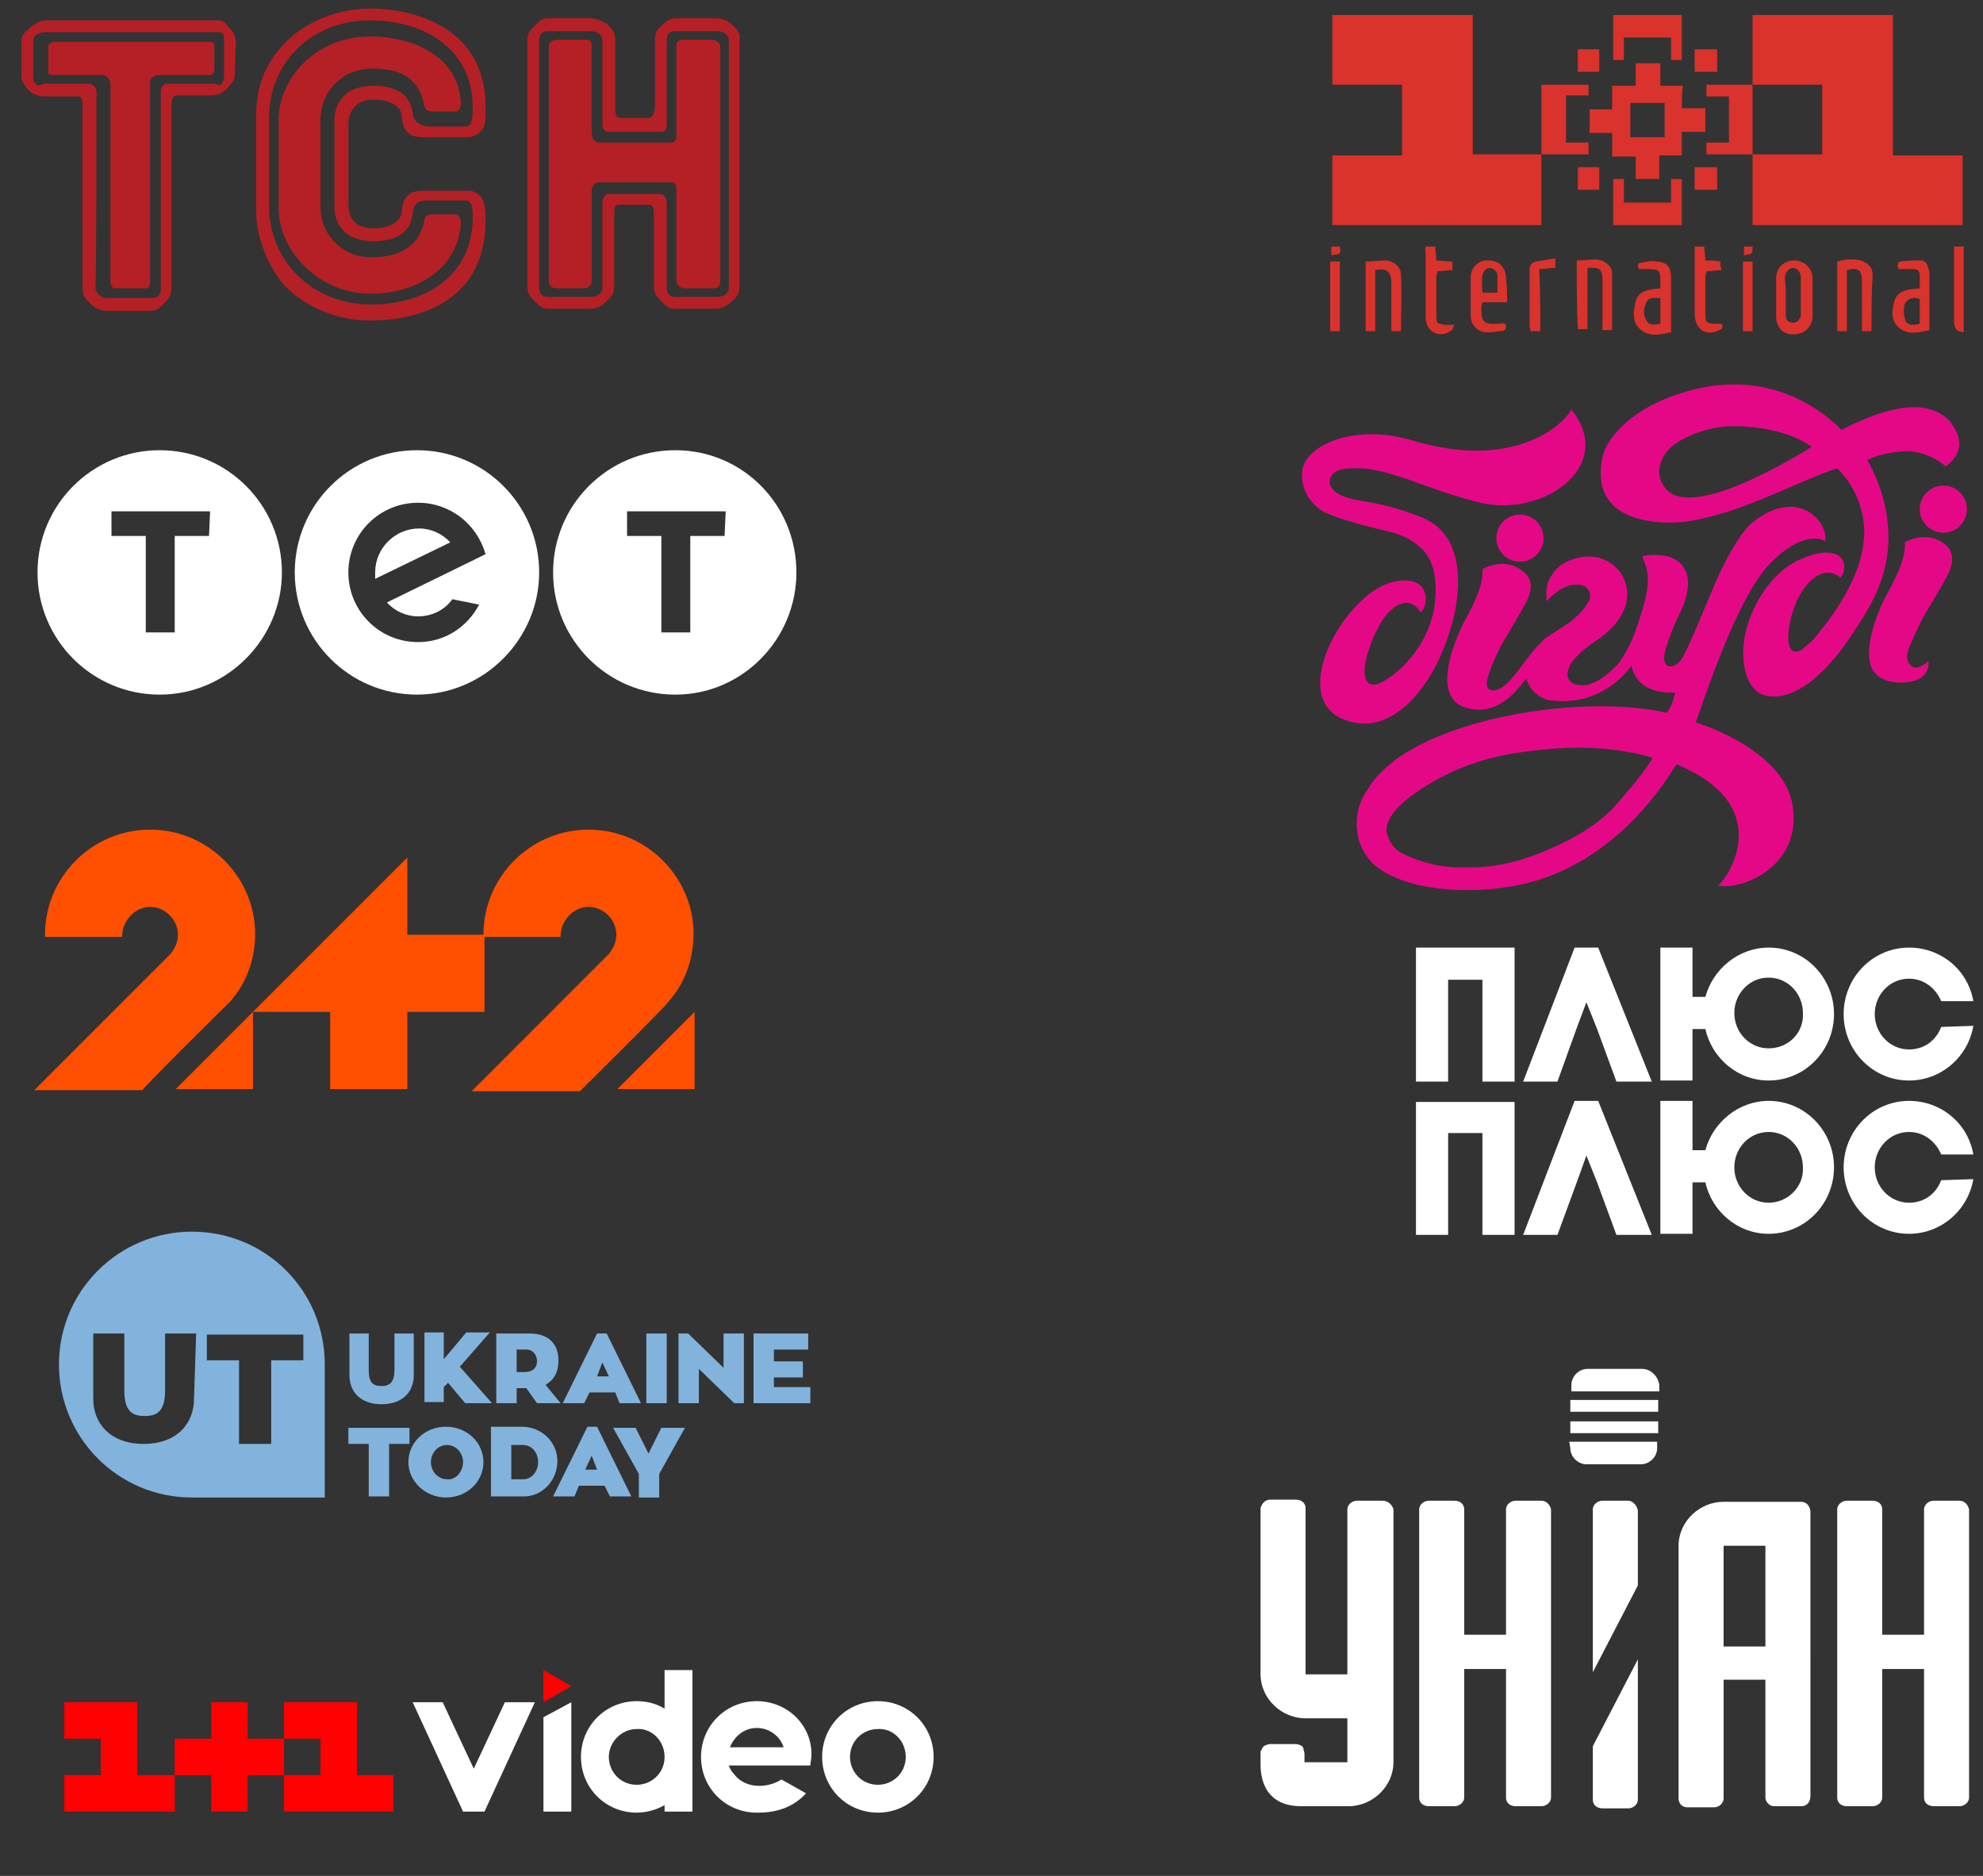 <?xml version="1.0" encoding="UTF-8" standalone="no"?>
<!-- Generator: Adobe Illustrator 16.0.3, SVG Export Plug-In . SVG Version: 6.00 Build 0)  -->

<svg
   xmlns:dc="../../purl.org/dc/elements/1.1/default.htm"
   xmlns:cc="../../creativecommons.org/ns#"
   xmlns:rdf="http://www.w3.org/1999/02/22-rdf-syntax-ns#"
   xmlns:svg="http://www.w3.org/2000/svg"
   xmlns="http://www.w3.org/2000/svg"
   xmlns:sodipodi="../../sodipodi.sourceforge.net/DTD/sodipodi-0.dtd"
   xmlns:inkscape="../../www.inkscape.org/namespaces/inkscape"
   version="1.1"
   id="Layer_1"
   x="0px"
   y="0px"
   width="185px"
   height="175px"
   viewBox="0 0 185 175"
   enable-background="enable-background:new 0 0 185 175;"
   xml:space="preserve"
   sodipodi:docname="logos_fix2.svg"
   inkscape:version="0.92.1 r15371"><rect x="0" y="0" width="185" height="175" fill="#333333" stroke="none"/><defs
     id="defs155" /><sodipodi:namedview
     pagecolor="#ffffff"
     bordercolor="#666666"
     borderopacity="1"
     objecttolerance="10"
     gridtolerance="10"
     guidetolerance="10"
     inkscape:pageopacity="0"
     inkscape:pageshadow="2"
     inkscape:window-width="1043"
     inkscape:window-height="566"
     id="namedview153"
     showgrid="false"
     inkscape:zoom="3.814336"
     inkscape:cx="39.870885"
     inkscape:cy="80.671921"
     inkscape:window-x="0"
     inkscape:window-y="0"
     inkscape:window-maximized="0"
     inkscape:current-layer="Layer_1" /><style
     type="text/css"
     id="style2">
		.st0{fill:#DA322C;}
		.st1{fill:#E40887;}
		.st2{fill:#82B3DC;}
		.st3{fill:#FFFFFF;}
		.st4{fill:#B42025;}
		.st5{fill:#ffffff;}
		.st6{fill:#FE5000;}
		.st7{fill:#FF0003;}
</style>
	<g id="g54">
		<path id="path4" d="M163.5 14.4h-4.3v-1.1h2.1V9h-2.1V7.9h4.3V1.4h13.1v13.1h6.5V21h-19.6v-6.6h6.5V7.9h-6.5v6.5z" class="st0"/>
		<path id="polygon6" d="M143.8 21h-19.5v-6.5h6.5V7.9h-6.5V1.4h13.1v13h6.4z" class="st0"/>
		<path id="path8" d="M156.9 10.1h2.2v2.2h-2.2v2.2h-2.1v2.2h-2.2v-2.1h-2.2v-2.2h-2.1v-2.2h2.1V8h2.2V5.9h2.3V8h2.1c-.1.6-.1 2.1-.1 2.1zm-1.6 2.7V9.6h-3.2v3.2h3.2z" class="st0"/>
		<path id="path10" d="M143.8 7.9h4.4v1h-2.1v4.4h2.1v1.1h-4.4V7.9z" class="st0"/>
		<path id="polygon12" d="M150.5 1.4h6.4v4.2h-1V3.5h-4.4v2.1h-1z" class="st0"/>
		<path id="polygon14" d="M155.9 18.9v-2.2h1V21h-6.4v-4.3h1v2.2z" class="st0"/>
		<path id="path16" d="M147.1 24.3c.6 0 1.3-.1 1.9-.1.7.1 1.4.6 1.4 1.3v5.3h-.9V30v-3.9c0-1-.3-1.2-1.4-1.1v5.7h-.9c-.1-2-.1-4.1-.1-6.4z" class="st0"/>
		<path id="path18" d="M128.3 25.2v5.7h-.9v-6.5c.6 0 1.2-.1 1.8-.1.8 0 1.5.6 1.5 1.3.1 1.8 0 3.5 0 5.3h-.9v-.8-3.9c-.1-.9-.4-1.2-1.5-1z" class="st0"/>
		<path id="path20" d="M174.6 30.9h-.9v-1.8-3c0-.9-.4-1.2-1.4-.9v5.7h-.9v-6.5c.7-.2 1.4-.3 2.2-.1.6.2 1.1.6 1.1 1.3-.1 1.8-.1 3.5-.1 5.3z" class="st0"/>
		<path id="path22" d="M154.9 26.9v-.4c0-1.3 0-1.4-1.3-1.4h-.7c-.2-.4-.1-.6.3-.6.5-.1.9-.2 1.4-.1.9.1 1.2.4 1.3 1.3V31c-1 .2-2 .5-2.9-.3-.8-.7-.6-1.7-.4-2.6.3-1.1 1.4-1.1 2.3-1.2zm0 .9c-.5 0-1.1-.1-1.3.4-.3.6-.3 1.2 0 1.7s.8.4 1.3.3v-2.4z" class="st0"/>
		<path id="path24" d="M179.1 26.9v-1.2c0-.4-.2-.6-.6-.6h-1.4c-.1-.4-.1-.6.2-.7.6-.1 1.3-.1 1.9-.1.4 0 .6.3.7.7 0 .1.1.3.1.4v5.4c-1 .2-1.9.5-2.8-.2-.8-.6-.7-1.6-.5-2.4.3-1.2 1.4-1.2 2.4-1.3zm0 1c-.5-.2-1-.1-1.3.3-.3.3-.2 1.4 0 1.8.2.3.6.4 1.3.2v-2.3z" class="st0"/>
		<path id="path26" d="M165.7 27.7V26c0-1 .7-1.7 1.7-1.7.9 0 1.7.7 1.7 1.7v3.5c0 1-.8 1.7-1.8 1.7s-1.6-.7-1.6-1.7v-1.8zm.9-.1c.1 0 .1 0 0 0v1.9c0 .4.3.6.7.6.4 0 .6-.3.7-.6v-.3-3.3c0-.5-.3-.9-.7-.9-.4 0-.7.3-.8.9.1.6.1 1.2.1 1.7z" class="st0"/>
		<path id="path28" d="M140.6 28.2h-2.3c0 .2-.1.3-.1.3 0 1.4 0 1.8 1.6 1.7.3 0 .7-.2.7.3 0 .4-.4.4-.7.4-.4.1-.8.1-1.2.1-.8-.1-1.4-.7-1.4-1.6v-3.5c0-1 .8-1.7 1.7-1.6 1 0 1.6.7 1.6 1.7.1.7.1 1.4.1 2.2zm-2.3-.9h1.4v-1.6c0-.4-.4-.7-.7-.7-.4 0-.6.3-.7.7-.1.6 0 1.1 0 1.6z" class="st0"/>
		<path id="path30" d="M158.1 23h.9c0 .5.1.9.1 1.3.5 0 .9 0 1.4.1 0 .2 0 .5.1.8-.5 0-.9.1-1.4.1 0 .2-.1.4-.1.5v3.4c0 .9.1 1 1 1h.5c.2.3.1.5-.2.6-1.2.6-2.2 0-2.3-1.4v-4.2V23z" class="st0"/>
		<path id="path32" d="M133 23h.9c0 .4.1.9.1 1.3.5 0 1 .1 1.5.1v.8c-.5 0-.9.1-1.4.1 0 .2-.1.3-.1.5v3.6c0 .8.1.8.8.9h.9c-.2.3-.2.6-.4.6-1.1.7-2.3 0-2.3-1.3v-6.1c-.1-.2 0-.3 0-.5z" class="st0"/>
		<path id="path34" d="M143.7 30.9h-.9c0-.2-.1-.3-.1-.5v-5.2c0-.5.2-.7.6-.8l1.8-.3v.9c-.5 0-.9.1-1.5.1.1 2 .1 3.9.1 5.8z" class="st0"/>
		<path id="path36" d="M183.2 31c-.7-.1-.8-.3-.9-.9v-2.8V23h.9v8z" class="st0"/>
		<path id="path38" d="M125 30.9h-.9v-6.5h.9v6.5z" class="st0"/>
		<path id="path40" d="M163.5 30.9h-.9v-6.5h.9v6.5z" class="st0"/>
		<path id="path42" d="M158.1 17.7v-2.1h2.1v2.1h-2.1z" class="st0"/>
		<path id="rect44" d="M158.1 4.6h2.1v2.1h-2.1z" class="st0"/>
		<path id="path46" d="M149.2 17.7h-2v-2.1h2v2.1z" class="st0"/>
		<path id="path48" d="M147.2 6.7V4.6h2v2.1h-2z" class="st0"/>
		<path id="path50" d="M163.5 23c0 .7 0 .7-.8.8V23h.8z" class="st0"/>
		<path id="path52" d="M125 23c.1.7.1.7-.8.8V23h.8z" class="st0"/>
	</g>
	<g id="g68">
		<path id="path56" d="M158.2 67.4c.6-1.6 3.8-11.7 7-14.9 3.3-3.3 5.1-2 5.1-2s.2-1.4-1.2-2.5c-1.8-1.4-4.1-.6-5.9 1-.8.8-2.1 2.9-3.1 5.2-1.4 3.3-2.8 6.8-3.3 7.4-.6.8-2 1-1.4-1.1.7-2.2 1.2-3 1.6-3.9.9-2.4.3-3.3.1-3.6-.3-.6-.9-.9-1.5-1.1-1.3-.3-2.4 0-2.4 0 .5 1.3 1.1 2.1-.5 6.6-.1.2-.1.4-.2.6-.3.8-1.1 2.4-1.7 3-.7.7-1.5 1.4-2.4 1.7-.8.3-2.9.2-1.9-1.8.4-.7 1.3-1.5 2.5-2.3 2.1-1.4 2.9-3.1 2.8-4.5-.1-1.1-.6-2.4-2.4-3.1-1.4-.5-3.4.1-4.2 1-1 1.1-1 2-.9 3 0 0 .8-1 1.9-1.4.5-.2 1-.2 1.4-.1.7.2 1 1 .5 1.7-1.1 1.8-3.2 2.6-4.1 3.4-.4.4-.8.8-1.1 1.2-1.2 1.5-1.9 2.7-2.9 3.3-.7.4-1.3.2-1.3-.4 0-.6.6-2.1 1.3-3.5.5-.9 1.8-3 2.2-3.8.6-1 1-2.3 0-3.1-1.8-1.6-3.9-.3-3.9-.3.1 1.3-.5 2.7-1.8 5.1-1.2 2.4-2.7 6.9.2 7.8 1.2.4 2.5.2 3.5-.5.7-.4 1.5-1.3 2.2-2.2.2.8.8 1.6 2 2 3.9.6 6.5-1.4 7.8-3.2.6 2.9 4.1 2.5 4.1 2.5s-.3 1.3-.8 1.9c-7-1.6-19.2 0-25.2 4.3-1.2.9-2.2 1.9-2.8 3-.2.3-1.1 1.6-.9 3.5.1 1.9 1.3 3.2 1.9 3.6 2.7 2.1 8.4 2.7 13.5 1.6 8.9-2 13.5-9.8 14.4-11.2 9.4 3.9 4.8 10.6 3.9 11.3 2 .5 7.5-1.6 7-6.9-.3-5.1-7.4-7.8-9.1-8.3zm-7.1 7.3c-1 1.2-2.9 3.1-7.5 4.9-1.7.7-3.6 1.2-5.7 1.3-1.5 0-3.7.3-6.9-1.2-.7-.3-1.3-.9-1.6-1.9-.3-1.2.8-2.8 4-4.7 4-2.4 7.7-2.9 10.9-3.2 5.9-.6 9.9.8 9.9.8-1.2 1.9-2.2 2.9-3.1 4z" class="st1"/>
		<path id="path58" d="M181.6 50.9c-1.8-1.6-3.9-.3-3.9-.3.1 1.3-.5 2.7-1.8 5.1-.9 1.7-1.9 4.6-1.4 6.3.6 2 3.2 1.7 3.7 1.6 1.3-.2 1.8-1.1 1.7-1.9-.9.7-1.3.7-1.6.4-.2-.2-.7-.6-.1-1.9.3-.7.7-1.6 1.1-2.4.5-.9 1.8-3 2.2-3.8.6-1 1-2.2.1-3.1z" class="st1"/>
		<path id="path60" d="M135.4 58.4c.5-1.7.7-3.4.6-4.9-.1-1.4-.4-2.2-.8-3-.6-1-1.3-1.8-3-2.4-3.9-1.5-5.6-1.2-7.1-1.9s-1.2-1.9-.3-2.3c.8-.3 1.8-.2 2.4-.2 1.2.1 2.6.5 4.1 1 1.7.6 3.4 1.3 6.4 2.1 6 1.7 13.2-3.2 8.9-8.6-.8 1.5-5.4 5.7-14.8 2.9-5-1.5-9.1.1-10.1 2.1-.5 1-.3 3 1.4 4.3.9.6 2.1.9 3.4 1.3.6.2 2.3.6 3.1.8.9.2 1.9.6 2.7 1.3.9.7 1.2 1.5 1.4 2.1.2.7.3 2.3.2 2.7-.1 3.3-2.4 6.5-4.9 7.9-1.5.8-1.9-.3-1.6-1.9.4-1.8 1.4-4 2.4-4.8 1.8-1.6 2.7.2 2.7.2.7-.2 1.3-3.7-2.6-2.8-4.5 1.1-10 11-4.3 12.9 4.4 1.6 8.3-3.4 9.8-8.8z" class="st1"/>
		<path id="path62" d="M175.9 47.4c-.3-1.5-.9-3.1-1.7-4.5.9-.4 1.9-.7 3.4-.8 2.3-.1 3.9 1.4 3.9 1.4s2.6-1.5.4-4.2c-2.4-2.6-7-.8-10.1.8-3.4-3.4-8.6-5.4-14.7-3.5-2.8.8-5.6 2.4-7.1 4.8-.5.8-.8 2.1-.6 3.6.5 3.1 4.1 4 7.6 3.7 1-.1 3.4-.6 6-1.6 3.2-1.2 6.6-2.9 8.4-3.4 1.5 1.4 2.7 3.9 2.5 6.5-.3 4.4-4 8.5-4.5 9.2-.5.6-1.2 1.1-1.3 1.2-2.1 1.3-1.4-4.2.7-6.3 1.7-1.7 2.9-.4 2.9-.4.9-1.1.3-3.5-3.8-1.7-2.9 1.3-4.8 4.8-5.2 7.6-.3 2.5.4 4.8 2.1 5.1 3.3.7 6.7-3.7 7.9-5.6 1.9-2.8 4.3-6.4 3.2-11.9zm-20.4-1.7c-1.5-1.6-.3-3.6.8-4.3 1.4-1 3.4-1.5 4.5-1.6 2.6-.2 6.3.4 8.2 1.9-2.9 1.8-11.1 6.5-13.5 4z" class="st1"/>
		<circle id="circle64" cx="141.8" cy="50.2" r="2.2" class="st1"/>
		<circle id="circle66" cx="181.3" cy="47.5" r="2.2" class="st1"/>
	</g>
	<g id="g100">
		<g id="g84">
			<path id="path70" d="M38.6 128.3c0 1.5-1 2.7-3 2.7s-3-1.2-3-2.7v-3.9h1.8v3.4c0 1.2.4 1.5 1.2 1.5.8 0 1.2-.4 1.2-1.5v-3.4h1.8v3.9z" class="st2"/>
			<path id="path72" d="M45.9 130.9h-2.5l-1.6-1.9-.4.4v1.4h-1.8v-6.5h1.8v2.5l2.1-2.5h2.2l-2.8 3.2 3 3.4z" class="st2"/>
			<path id="path74" d="M49.1 129.5c-.1 0-.1 0 0 0h-.9v1.4h-1.9v-6.5h3.1c2 0 2.7 1.2 2.7 2.5 0 1.1-.4 1.8-1.2 2.3l1.4 1.7h-2.2l-1-1.4zm-.9-1.5h.7c.9 0 1.2-.5 1.2-1s-.3-1.1-1-1.1h-.9v2.1z" class="st2"/>
			<path id="path76" d="M57.4 129.9H55l-.5 1h-2l3.2-6.5h.9l3.2 6.5h-2l-.4-1zm-1.7-1.5h1.1l-.6-1.3-.5 1.3z" class="st2"/>
			<path id="path78" d="M62.2 130.9h-1.9v-6.5h1.9v6.5z" class="st2"/>
			<path id="path80" d="M69.4 124.4v6.5h-.9l-3.3-3.2v3.2h-1.9v-6.5h.9l3.3 3.2v-3.2h1.9z" class="st2"/>
			<path id="path82" d="M75.6 129.4v1.5h-5.3v-6.5h5.1v1.5h-3.2v1.1h2.7v1.5h-2.7v.9h3.4z" class="st2"/>
		</g>
		<g id="g96">
			<path id="path86" d="M38.2 134.7h-1.9v4.9h-1.9v-4.9h-1.9v-1.5h5.7v1.5z" class="st2"/>
			<path id="path88" d="M45.1 136.4c0 1.8-1.5 3.3-3.5 3.3-1.9 0-3.5-1.5-3.5-3.3 0-1.8 1.5-3.3 3.5-3.3s3.5 1.5 3.5 3.3zm-1.9 0c0-.9-.7-1.6-1.5-1.6s-1.5.7-1.5 1.6c0 .9.7 1.6 1.5 1.6.8.1 1.5-.7 1.5-1.6z" class="st2"/>
			<path id="path90" d="M48.9 139.6h-3.1v-6.5h2.9c1.8 0 3.3 1.4 3.3 3.2 0 1.8-1.4 3.3-3.1 3.3zm-.1-1.6c.8 0 1.4-.7 1.4-1.6 0-.9-.6-1.6-1.4-1.6h-1.1v3.2h1.1z" class="st2"/>
			<path id="path92" d="M56.4 138.6H54l-.4 1h-2l3.2-6.5h.9l3.2 6.5h-2l-.5-1zm-1.8-1.5h1.1l-.5-1.3-.6 1.3z" class="st2"/>
			<path id="path94" d="M63.9 133.2l-2.4 4.3v2.2h-1.9v-2.2l-2.4-4.3h2.1l1.2 2.4 1.2-2.4h2.2z" class="st2"/>
		</g>
		<path id="path98" d="M17.9 114.9c-6.8 0-12.4 5.5-12.4 12.4 0 6.8 5.5 12.4 12.4 12.4h12.4v-12.4c0-6.9-5.5-12.4-12.4-12.4zm.2 15.6c0 2.3-1.6 4.2-4.7 4.2s-4.7-1.9-4.7-4.2v-6.1h2.9v5.3c0 1.8.6 2.4 1.9 2.4 1.3 0 1.9-.6 1.9-2.4v-5.3h2.9l-.2 6.1zm10.2-3.6h-3v7.8h-3v-7.8h-3v-2.4h9v2.4z" class="st2"/>
	</g>
	<g id="g118">
		<path id="polygon102" d="M141.3 102.8v12.4h-3v-9.5h-3.2v9.5h-3v-12.4z" class="st3"/>
		<path id="polygon104" d="M141.3 88.4v12.5h-3v-9.5h-3.2v9.5h-3V88.4z" class="st3"/>
		<path id="polygon106" d="M149 96l-1-2.5-.9 2.4-1.8 5h-3.2l4.8-12.5h2.2l5 12.5h-3.3z" class="st3"/>
		<path id="path108" d="M181.1 95.8c-.5 1.3-1.6 2.1-3 2.1-1.8 0-3.2-1.5-3.2-3.3 0-1.8 1.4-3.3 3.2-3.3 1.4 0 2.5.9 3 2.1h3c-.5-2.9-3-5-6-5-3.4 0-6.1 2.8-6.1 6.2 0 3.4 2.7 6.2 6.1 6.2 3 0 5.5-2.2 6-5.1l-3 .1z" class="st3"/>
		<path id="path110" d="M165 97.8c-1.8 0-3.2-1.5-3.2-3.3 0-1.8 1.4-3.3 3.2-3.3s3.2 1.5 3.2 3.3c.1 1.9-1.4 3.3-3.2 3.3m0-9.4c-2.8 0-5.2 2-5.9 4.6h-1.2v-4.6h-3v12.4h3V96h1.2c.6 2.7 3 4.8 5.9 4.8 3.4 0 6.1-2.8 6.1-6.2 0-3.4-2.7-6.2-6.1-6.2" class="st3"/>
		<path id="polygon112" d="M149 110.3l-1-2.5-.9 2.5-1.8 4.9h-3.2l4.8-12.5h2.2l5 12.5h-3.3z" class="st3"/>
		<path id="path114" d="M181.1 110.1c-.5 1.3-1.6 2.1-3 2.1-1.8 0-3.2-1.5-3.2-3.3 0-1.8 1.4-3.3 3.2-3.3 1.4 0 2.5.9 3 2.1h3c-.5-2.9-3-5-6-5-3.4 0-6.1 2.8-6.1 6.2 0 3.4 2.7 6.2 6.1 6.2 3 0 5.5-2.2 6-5.1l-3 .1z" class="st3"/>
		<path id="path116" d="M165 112.2c-1.8 0-3.2-1.5-3.2-3.3s1.4-3.3 3.2-3.3 3.2 1.5 3.2 3.3c.1 1.8-1.4 3.3-3.2 3.3m0-9.5c-2.8 0-5.2 2-5.9 4.6h-1.2v-4.6h-3v12.4h3v-4.8h1.2c.6 2.7 3 4.8 5.9 4.8 3.4 0 6.1-2.8 6.1-6.2 0-3.4-2.7-6.2-6.1-6.2" class="st3"/>
	</g>
	<g id="g126">
		<path id="path124" d="M68.4 2.4c-.4-.4-.9-.7-1.6-.7h-3.7c-.7 0-.9.3-1.3.6-.4.4-.7.6-.7 1.4v6.5s-.2.8-.5.8h-2.7c-.4 0-.5-.3-.5-.8V3.7c0-.8-.4-1-.7-1.4-.5-.3-1-.6-1.7-.6h-3.8c-.7 0-.9.3-1.3.7-.4.4-.7.6-.7 1.4v22.9c0 .8.3 1 .7 1.4.4.4.6.7 1.3.7H55c.7 0 1.2-.3 1.6-.7.4-.4.7-.6.7-1.4v-6.8c0-.6.1-.8.5-.8h2.7c.3 0 .5.1.5.8v6.8c0 .8.4 1.1.7 1.4.4.4.6.7 1.3.7h3.7c.7 0 1.2-.3 1.6-.7.4-.4.7-.6.7-1.4V3.8c.1-.8-.3-1.1-.6-1.4zM68 26.8c0 .7-.6.9-1.2.9h-3.7c-.7 0-.9-.3-.9-.9v-8s-.1-.7-.6-.7h-4.8c-.5 0-.6.7-.6.7v8c0 .7-.6.9-1.2.9h-3.8c-.7 0-.9-.3-.9-.9v-23c0-.7.3-.9.9-.9H55c.7 0 1.2.3 1.2.9v7.8c0 .4.2.7.6.7h4.8c.5 0 .6-.2.6-.7V3.8c0-.7.3-.9.9-.9h3.7c.7 0 1.2.3 1.2.9v23zM66.1 3.7h-2.4c-.3 0-.6.2-.6.5v8.3c0 .5 0 .8-.5.8h-6.7c-.4 0-.7-.4-.7-.8V4.3c0-.4-.2-.6-.5-.6H52c-.5 0-.8.3-.8.6v21.9c0 .4.2.7.8.7h2.6s.6-.1.6-.7v-8.4c0-.4.3-.8.7-.8h6.7c.5 0 .5.4.5.8v8.4c0 .5.6.7.6.7h2.8c.5 0 .7-.2.7-.7V4.3c-.1-.4-.4-.6-1.1-.6zM20.2 1.9H4.3c-.7 0-1.2.4-1.6.8C2.3 3 2 3.2 2 4v3.1c0 .5.2.6.4 1 .4.6.9.7 1.1.8.3.1.5.1.7.1h3c.3 0 .5.1.5.6v17.2c0 .8.3 1.1.7 1.5.4.4.9.7 1.6.7h4c.7 0 .9-.3 1.3-.7.4-.4.7-.7.7-1.5V9.6s0-.7.5-.7h3.2c.2 0 .4 0 .9-.2.2-.1.5-.3.8-.7.3-.4.5-.5.5-1l.1-3c0-.8-.3-1.1-.7-1.5-.3-.4-.4-.6-1.1-.6zm.7 5.3c0 .2-.1.5-.3.7-.2.2-.3-.1-.7-.1h-4.2c-.6 0-.7.5-.7.8v18.3c0 .7-.3.9-.9.9h-4c-.6 0-1.1-.3-1.2-.9C9 26.9 9 9 9 8.6c0-.4-.3-.8-.8-.8H4.3c-.4 0-.7.3-.9.1-.2-.2-.3-.4-.3-.7V3.8c0-.6.6-.8 1.2-.8h15.9c.6 0 .7.1.7.8v3.4zm-1.4-3.3H5.1c-.4 0-.6.3-.6.5v2.2c-.1.2.1.4.3.4h4.8c.3 0 .7.4.7.8v18.6s.2.5.3.5h3c.2 0 .4-.1.4-.5V7.7c0-.4.4-.7.8-.7h4.8c.3 0 .4-.3.4-.7v-2c0-.3-.1-.4-.5-.4zM34.6.8c-3.1 0-5.9 1.2-7.7 2.9-1.9 1.8-3 4-3 7v9.1c0 2.6 1.4 5.6 2.9 7.1 1.8 1.7 4.5 3 7.7 3 5.5 0 10.8-2.4 10.8-9.3v-.3c0-.8-.1-1.5-.4-1.9-.4-.4-.6-.6-1.4-.6h-4.1c-.9 0-1.8.3-1.9 1.8 0 .8-.7 1.7-2.7 1.7-2.2 0-2.3-1.7-2.3-2.2v-7.6c0-.4.2-2.2 2.3-2.2 2.1 0 2.7.9 2.7 1.7.1 1.5 1 1.8 1.9 1.8h4.1c.7 0 1-.2 1.4-.6.4-.4.4-1 .4-1.9V10c0-8.2-7.9-9.2-10.7-9.2zm8.8 11h-3.5s-1.3-.1-1.4-1.2C38.3 8.5 36.4 8 34.9 8c-3.4 0-3.7 2.4-3.7 3.2v8.1c0 .8.3 3.2 3.7 3.2 1.2 0 3.4-.3 3.6-2.6.1-1.1.7-1.2 1.4-1.2h3.5c.6 0 .7.5.7 1.6 0 5.2-4.1 8.1-9.5 8.1s-9.5-4-9.5-9.2V11c0-5.2 4-9.1 9.4-9.1s9.6 2.9 9.6 8.1c0 1.3-.1 1.8-.7 1.8zm-8.9-8.4c-4.8 0-8.5 3.7-8.5 7.8v8.2c0 4.1 3.8 8 8.6 8 4 0 8.1-2.1 8.4-6.6 0-.4-.2-.8-.5-.8h-2.1c-.4 0-.8.1-.8.5-.4 2.3-2.1 3.5-4.9 3.5-2.9 0-4.8-2.2-4.8-4.7v-8.2c0-2.4 1.9-4.7 4.8-4.7s4.4 1 4.9 3.5c.1.4.4.5.8.5h2.1c.3 0 .5-.3.5-.8-.2-4.3-4.4-6.2-8.5-6.2z" class="st4"/>
	</g>
	<g id="g134" fill="#ffffff">
		<path id="path128" d="M19.5 50h-3.2v9h-2.7v-9h-3.2v-2.3h9.2l-.1 2.3zm6.8 3.4c0-6.3-5.1-11.4-11.4-11.4-6.3 0-11.4 5.1-11.4 11.4 0 6.3 5.1 11.4 11.4 11.4s11.4-5.2 11.4-11.4" class="st5"/>
		<path id="path130" d="M67.6 50h-3.2v9h-2.7v-9h-3.2v-2.3h9.2l-.1 2.3zm6.7 3.4c0-6.3-5-11.4-11.3-11.4-6.3 0-11.4 5.1-11.4 11.4 0 6.3 5.1 11.4 11.4 11.4s11.3-5.2 11.3-11.4" class="st5"/>
		<path id="path132" d="M35 54l7-3.4c-.7-.8-1.8-1.3-2.9-1.3-2.2 0-4.1 1.8-4.1 4.1v.6m10.3-2.3l-9.2 4.5c.7.8 1.8 1.3 2.9 1.3 1.3 0 2.5-.6 3.2-1.6l2.5.5c-1.1 2.1-3.2 3.5-5.7 3.5-3.6 0-6.5-2.9-6.5-6.5s2.9-6.5 6.5-6.5c3 0 5.5 2 6.3 4.8m5 1.7c0-6.3-5.1-11.4-11.4-11.4s-11.4 5.1-11.4 11.4 5.1 11.4 11.4 11.4 11.4-5.2 11.4-11.4" class="st5"/>
	</g>
	<g id="g138">
		<path id="path136" d="M148.6 167.9c0 .5.4.8.9.8h2.4c.5 0 .9-.4.9-.8v-13.1l-4.2 8.1v5zm-2.1-36.2h8.2v-1.1h-8.2v1.1zm6.7-4h-5.1c-.8 0-1.5.7-1.5 1.5v.6h8.2v-.6c-.1-.8-.8-1.5-1.6-1.5zm-6.7 6h8.2v-1.1h-8.2v1.1zm0 1.4c0 .8.7 1.5 1.5 1.5h5.1c.8 0 1.5-.7 1.5-1.5v-.6h-8.2l.1.6zm21.5 5h-7.2c-2.2 0-4.2 1.8-4.2 4.1v23.6c0 .4.3.8.8.8h2.5c.6 0 .9-.5.9-.8v-11.1h3.9v11c0 .3.3.8.8.8h2.6s.8 0 .8-1V141c0-.1-.1-.9-.9-.9zm-3.3 13.5h-3.9v-9.4h3.9v9.4zM151.9 140h-2.4c-.5 0-.9.4-.9.8V156l4.2-8.1v-7c-.1-.5-.5-.9-.9-.9zm-8.1 0h-2.4c-.5 0-.9.4-.9.8v11.7h-3.9v-11.7c0-.5-.4-.8-.9-.8h-2.4c-.5 0-.9.4-.9.8v26.9c0 .5.4.8.9.8h2.4c.5 0 .9-.4.9-.8v-12h3.9v12c0 .5.4.8.9.8h2.4c.5 0 .9-.4.9-.8v-26.9c-.1-.4-.4-.8-.9-.8zm39 0h-2.4c-.5 0-.9.4-.9.8v11.7h-3.9v-11.7c0-.5-.4-.8-.9-.8h-2.4c-.5 0-.9.4-.9.8v26.9c0 .5.4.8.9.8h2.4c.5 0 .9-.4.9-.8v-12h3.9v12c0 .5.4.8.9.8h2.4c.5 0 .9-.4.9-.8v-26.9c-.1-.4-.4-.8-.9-.8zm-53.8 0h-2.4c-.5 0-.9.4-.9.8v15.4h-3.9v-15.5c0-.5-.4-.8-.9-.8h-2.4c-.5 0-.8.4-.9.8v15.5c0 2.2 1.9 4.1 4.2 4.1h3.9v4.1h-4v-.8c0-.2-.1-.3-.1-.5 0-.1-.1-.1-.1-.2-.2-.1-.4-.2-.6-.2h-2.4c-.2 0-.4.1-.6.2-.1.1-.2.3-.3.5V164.6c0 .8.1 3.9 3.8 3.9h4.4c2.3 0 4.2-1.9 4.2-4.1v-23.6c-.1-.4-.5-.8-1-.8z" class="st3"/>
	</g>
	<path id="path148" d="M21.5 93.4c1.5-1.7 2.3-3.9 2.3-6.3 0-1.8-.5-3.4-1.3-4.8-1.7-2.9-4.8-4.9-8.5-4.9-5.4 0-9.8 4.4-9.8 9.8v.2h7.2v-.1c0-1.4 1.2-2.7 2.6-2.7s2.6 1.2 2.6 2.6c0 .7-.3 1.3-.7 1.8l-6.6 6.6-6.1 6.1h10.1c-.1-.1 7.8-7.9 8.2-8.3m23.7-6.2H38V80L23.6 94.4l-7.2 7.2h7.2v-7.2h7.2v7.2H38v-7.2h7.2v-7.2zm17.2 6.2c1.5-1.7 2.3-3.9 2.3-6.3 0-1.8-.5-3.4-1.3-4.8-1.7-2.9-4.8-4.9-8.5-4.9-5.4 0-9.8 4.4-9.8 9.8v.2h7.2v-.1c0-1.4 1.2-2.7 2.6-2.7 1.4 0 2.6 1.2 2.6 2.6 0 .7-.3 1.3-.7 1.8l-6.7 6.7-6.1 6.1h10.1c.2-.2 8.1-8 8.3-8.4m2.4 8.2v-7.2l-7.2 7.2h7.2z" class="st6"/>
	<path d="M50.7 160.2v8.8h2.6v-10.2l-2.6 1.4z" class="st3"/>
	<path d="M12.8 162.2v-3.4H6v3.4h3.4v3.4H6v3.4h10.3v-3.4h-3.5v-3.4zm20.5 3.4v-6.8h-6.8v3.4h3.4v3.4h-3.4v3.4h10.2v-3.4h-3.4zm-10.2-3.4v-3.4h-3.4v3.4h-3.4v3.4h3.4v3.4h3.4v-3.4h3.4v-3.4h-3.4z" class="st7"/>
	<path d="M64.6 163.9v-8.1H62v3.6c-.8-.5-1.7-.7-2.6-.7-2.9 0-5.2 2.3-5.2 5.2 0 2.9 2.3 5.2 5.2 5.2 1 0 1.9-.3 2.6-.7v.6h2.6v-5.1m-2.6 0c0 1.5-1.2 2.6-2.6 2.6-1.5 0-2.6-1.2-2.6-2.6 0-1.4 1.2-2.6 2.6-2.6 1.4-.1 2.6 1.1 2.6 2.6M43.2 169l-4.7-10.2h2.8l2.9 6.2 2.9-6.2h2.8L45.2 169h-2zm38.7-10.3c-2.9 0-5.2 2.3-5.2 5.2 0 2.9 2.3 5.2 5.2 5.2 2.9 0 5.2-2.3 5.2-5.2s-2.3-5.2-5.2-5.2m2.6 5.2c0 1.5-1.2 2.6-2.6 2.6-1.5 0-2.6-1.2-2.6-2.6 0-1.5 1.2-2.6 2.6-2.6 1.4-.1 2.6 1.1 2.6 2.6m-13.9-5.2c-2.9 0-5.2 2.3-5.2 5.2 0 2.9 2.3 5.2 5.2 5.2h.1c1.6 0 3.2-.4 4.5-1.8l-2.3-1.3c-1 .7-3.3 1.1-4.5-.6-.2-.2-.3-.4-.4-.7h7.6c0-.3.1-.6.1-.9.1-2.8-2.2-5.1-5.1-5.1m-2.5 4.3c.4-1 1.3-1.8 2.5-1.8s2.2.8 2.5 1.8h-5z" class="st3"/>
	<path d="M53.3 157.3l-2.6-1.5v3l2.6-1.5z" class="st7"/>


</svg>